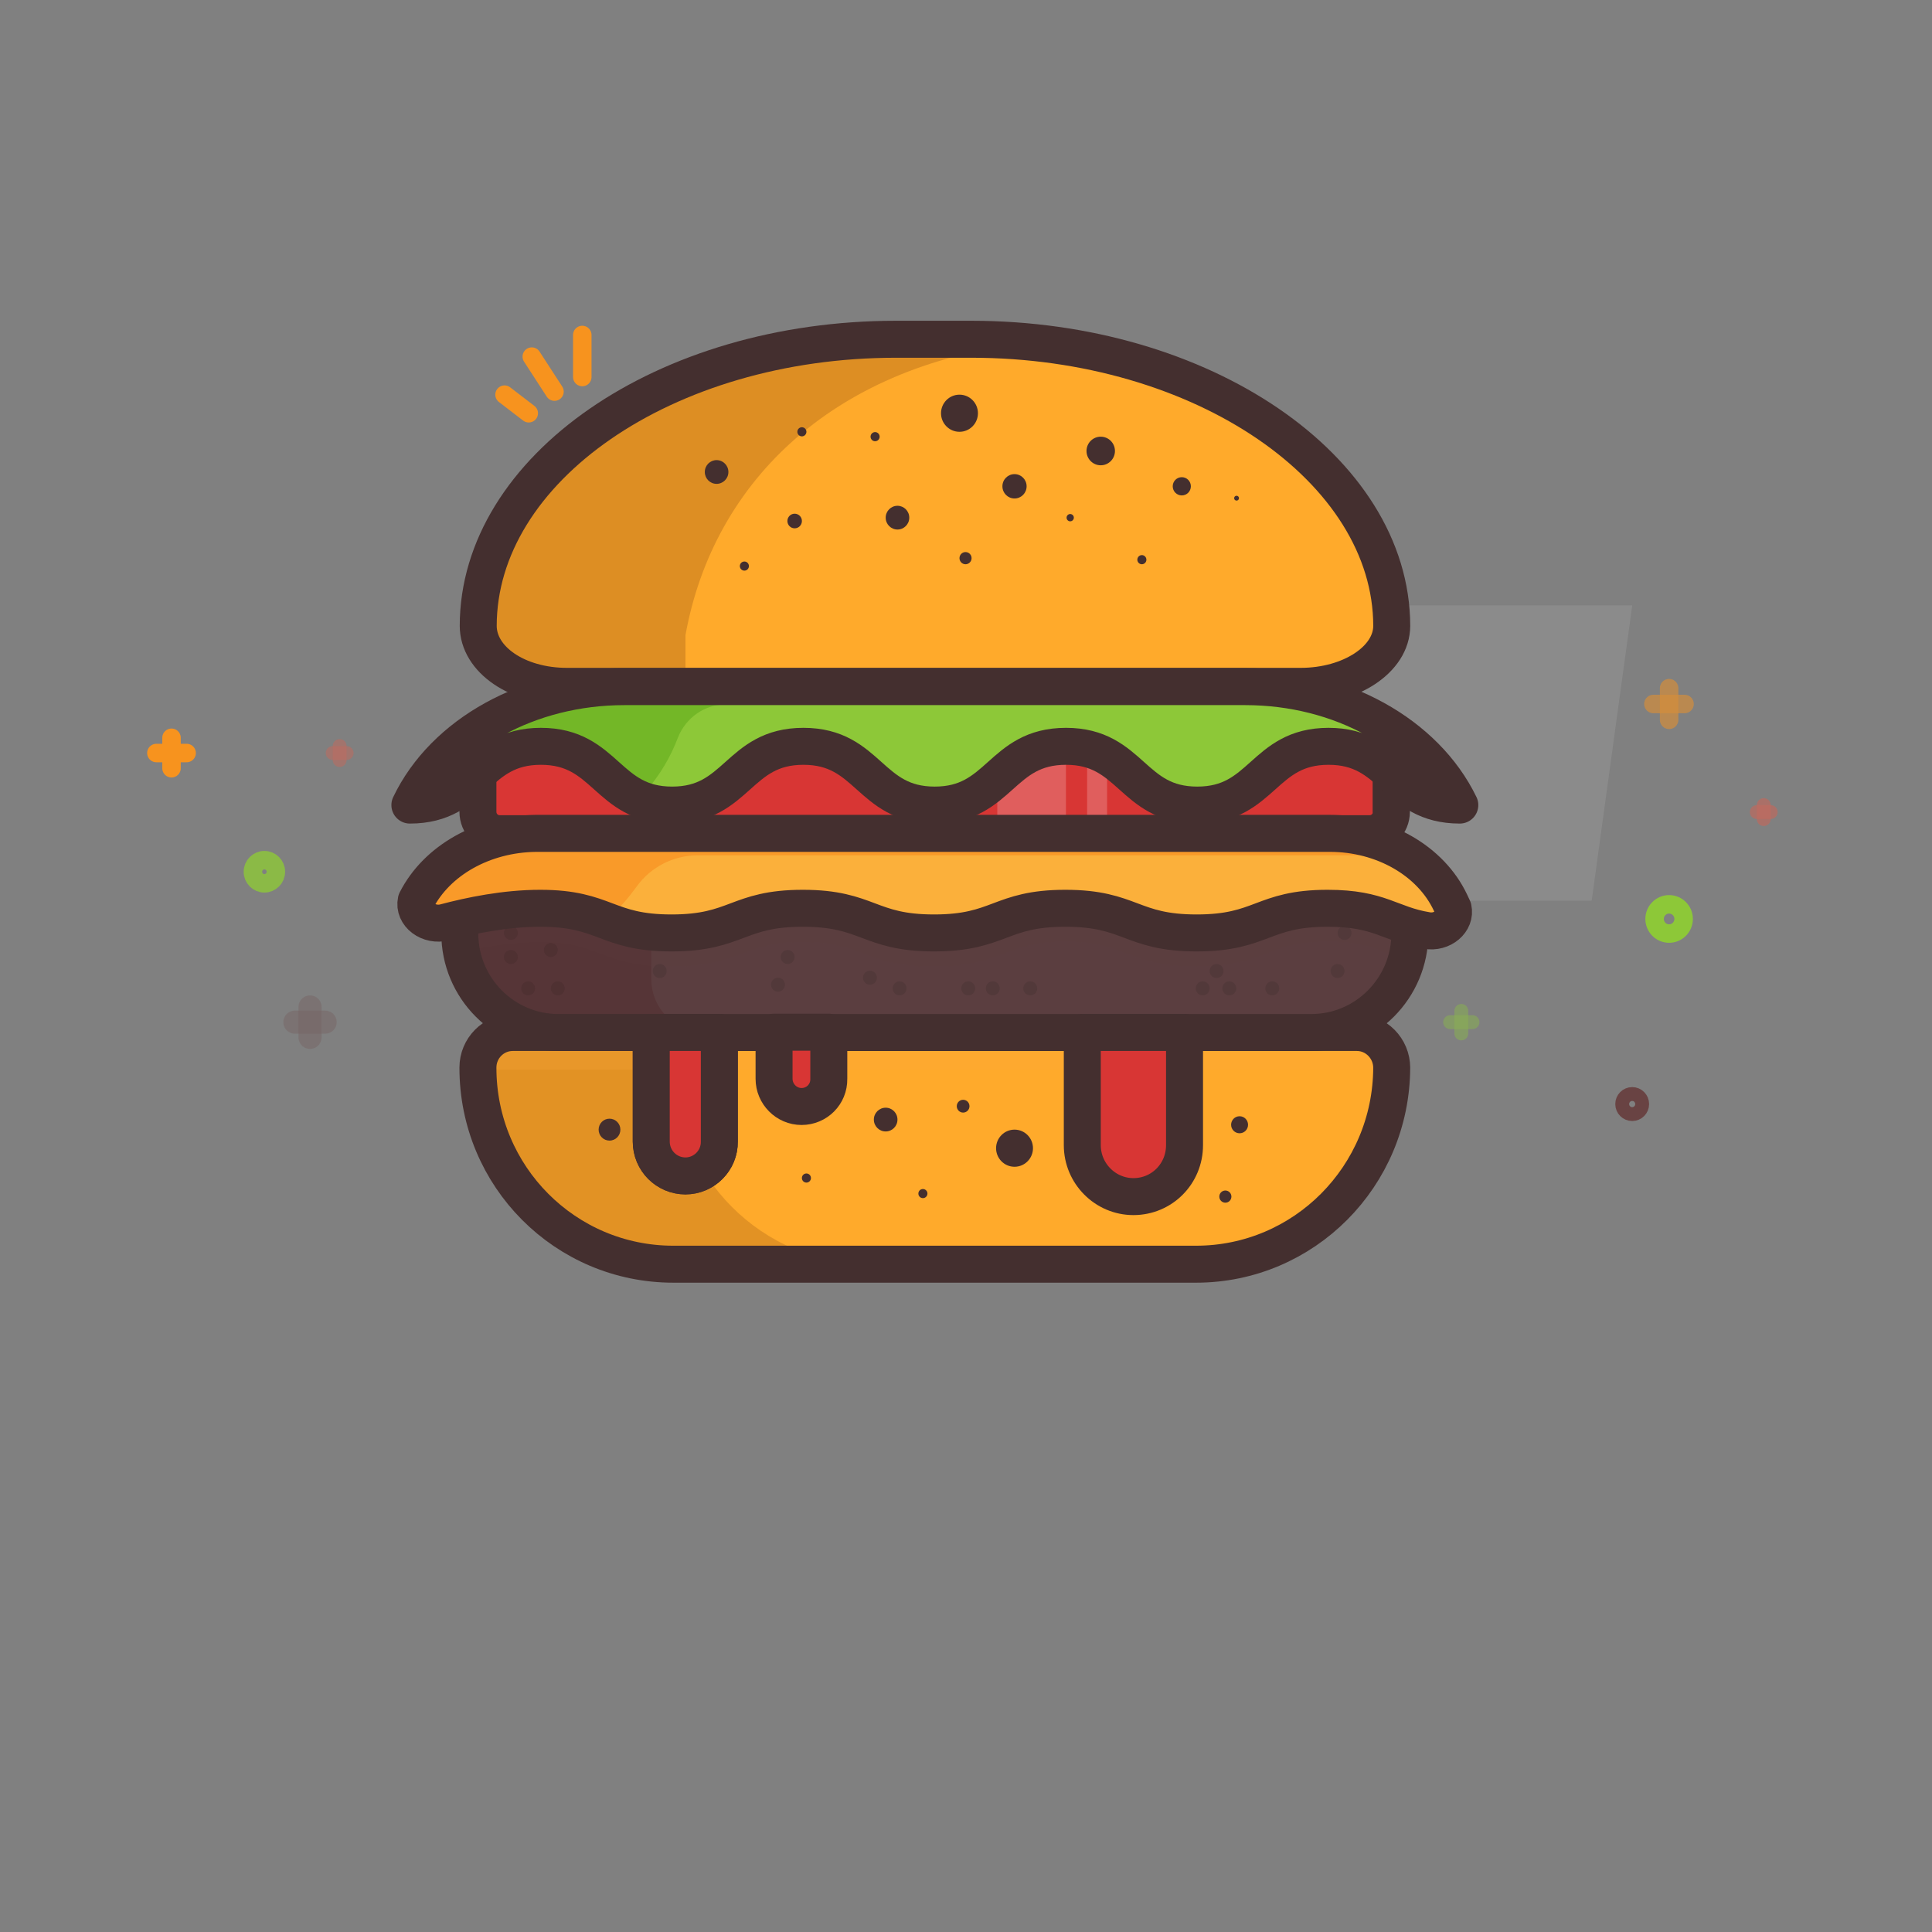 <svg width="72" height="72" viewBox="0 0 72 72" fill="none" xmlns="http://www.w3.org/2000/svg">
<rect x="0" y="0" width="72" height="72" fill="#808080" stroke="none"/>
<g opacity="0.6">
<path opacity="0.15" d="M59.318 33.566L60.829 22.56H38.34L39.85 33.566H59.318Z" fill="white"/>
</g>
<g opacity="0.6">
<path opacity="0.6" d="M12.399 28.063H12.918" stroke="#DF5E4C" stroke-width="0.517" stroke-miterlimit="10" stroke-linecap="round" stroke-linejoin="round"/>
<path opacity="0.6" d="M12.658 27.802V28.324" stroke="#DF5E4C" stroke-width="0.517" stroke-miterlimit="10" stroke-linecap="round" stroke-linejoin="round"/>
</g>
<g opacity="0.67">
<path opacity="0.67" d="M65.471 30.264H65.989" stroke="#DF5E4C" stroke-width="0.517" stroke-miterlimit="10" stroke-linecap="round" stroke-linejoin="round"/>
<path opacity="0.67" d="M65.73 30.003V30.525" stroke="#DF5E4C" stroke-width="0.517" stroke-miterlimit="10" stroke-linecap="round" stroke-linejoin="round"/>
</g>
<path d="M6.955 28.063H5.828" stroke="#F7931E" stroke-width="0.689" stroke-miterlimit="10" stroke-linecap="round" stroke-linejoin="round"/>
<path d="M6.392 27.495V28.63" stroke="#F7931E" stroke-width="0.689" stroke-miterlimit="10" stroke-linecap="round" stroke-linejoin="round"/>
<g opacity="0.7">
<path opacity="0.7" d="M62.778 26.236H61.617" stroke="#F7931E" stroke-width="0.689" stroke-miterlimit="10" stroke-linecap="round" stroke-linejoin="round"/>
<path opacity="0.7" d="M62.203 25.646V26.826" stroke="#F7931E" stroke-width="0.689" stroke-miterlimit="10" stroke-linecap="round" stroke-linejoin="round"/>
</g>
<g opacity="0.4">
<path opacity="0.4" d="M10.99 38.093H12.117" stroke="#622F2F" stroke-width="0.861" stroke-miterlimit="10" stroke-linecap="round" stroke-linejoin="round"/>
<path opacity="0.4" d="M11.554 37.526V38.66" stroke="#622F2F" stroke-width="0.861" stroke-miterlimit="10" stroke-linecap="round" stroke-linejoin="round"/>
</g>
<g opacity="0.6">
<path opacity="0.6" d="M54.042 38.093H54.876" stroke="#8DC838" stroke-width="0.517" stroke-miterlimit="10" stroke-linecap="round"/>
<path opacity="0.6" d="M54.459 37.673V38.513" stroke="#8DC838" stroke-width="0.517" stroke-miterlimit="10" stroke-linecap="round"/>
</g>
<path d="M62.203 34.791C62.502 34.791 62.744 34.547 62.744 34.246C62.744 33.946 62.502 33.702 62.203 33.702C61.904 33.702 61.662 33.946 61.662 34.246C61.662 34.547 61.904 34.791 62.203 34.791Z" stroke="#8DC838" stroke-width="0.689" stroke-miterlimit="10"/>
<path opacity="0.8" d="M9.853 32.919C10.09 32.919 10.281 32.726 10.281 32.488C10.281 32.249 10.09 32.056 9.853 32.056C9.617 32.056 9.425 32.249 9.425 32.488C9.425 32.726 9.617 32.919 9.853 32.919Z" stroke="#8DC838" stroke-width="0.689" stroke-miterlimit="10"/>
<path opacity="0.74" d="M60.827 41.519C61.033 41.519 61.199 41.352 61.199 41.145C61.199 40.938 61.033 40.771 60.827 40.771C60.622 40.771 60.455 40.938 60.455 41.145C60.455 41.352 60.622 41.519 60.827 41.519Z" stroke="#622F2F" stroke-width="0.517" stroke-miterlimit="10" stroke-linecap="round" stroke-linejoin="round"/>
<path d="M44.572 47.113H25.093C21.068 47.113 17.811 43.845 17.811 39.795V39.783C17.811 39.069 18.386 38.478 19.107 38.478H50.569C51.279 38.478 51.865 39.069 51.865 39.795V39.783C51.854 43.834 48.596 47.113 44.572 47.113Z" fill="#FFAA2B"/>
<g opacity="0.25">
<path opacity="0.62" d="M25.139 39.795C25.139 39.069 25.714 38.478 26.435 38.478H19.108C18.398 38.478 17.811 39.069 17.811 39.783V39.795C17.811 43.845 21.069 47.113 25.094 47.113H32.421C28.397 47.113 25.139 43.845 25.139 39.795Z" fill="#491200"/>
<path opacity="0.25" d="M17.834 39.863H51.821C51.697 39.182 51.179 38.66 50.559 38.66H19.108C18.488 38.649 17.969 39.171 17.834 39.863Z" fill="#EAA772"/>
</g>
<path d="M44.572 47.113H25.093C21.068 47.113 17.811 43.845 17.811 39.795V39.783C17.811 39.069 18.386 38.478 19.107 38.478H50.569C51.279 38.478 51.865 39.069 51.865 39.795V39.783C51.854 43.834 48.596 47.113 44.572 47.113Z" stroke="#442F2F" stroke-width="1.378" stroke-miterlimit="10" stroke-linecap="round" stroke-linejoin="round"/>
<path d="M36.197 12.643H33.39C24.766 12.643 17.822 17.488 17.822 23.331V23.32C17.822 24.579 19.276 25.578 21.125 25.578H48.473C50.322 25.578 51.866 24.579 51.866 23.32C51.855 17.488 44.82 12.643 36.197 12.643Z" fill="#EAA772"/>
<path d="M36.197 12.643H33.39C24.766 12.643 17.822 17.488 17.822 23.331V23.32C17.822 24.579 19.276 25.578 21.125 25.578H48.473C50.322 25.578 51.866 24.579 51.866 23.32C51.855 17.488 44.82 12.643 36.197 12.643Z" fill="#FFAA2B"/>
<g opacity="0.3">
<path opacity="0.62" d="M38.486 12.768C37.742 12.688 36.975 12.654 36.186 12.654H33.379C24.756 12.654 17.811 17.499 17.811 23.343C17.811 24.591 19.266 25.589 21.114 25.589H25.545V23.672C26.593 17.862 31.192 13.517 38.486 12.768Z" fill="#491200"/>
</g>
<path d="M36.197 12.643H33.39C24.766 12.643 17.822 17.488 17.822 23.331V23.32C17.822 24.579 19.276 25.578 21.125 25.578H48.473C50.322 25.578 51.866 24.579 51.866 23.32C51.855 17.488 44.82 12.643 36.197 12.643Z" stroke="#442F2F" stroke-width="1.378" stroke-miterlimit="10" stroke-linecap="round" stroke-linejoin="round"/>
<path d="M52.542 34.78C52.542 36.822 50.897 38.479 48.867 38.479H20.81C18.781 38.479 17.135 36.822 17.135 34.78C17.135 32.737 18.781 31.081 20.81 31.081H48.867C50.897 31.081 52.542 32.737 52.542 34.78Z" fill="#5B3E40"/>
<g opacity="0.6">
<path opacity="0.6" d="M19.04 35.926C19.183 35.926 19.299 35.809 19.299 35.665C19.299 35.521 19.183 35.404 19.04 35.404C18.896 35.404 18.78 35.521 18.78 35.665C18.78 35.809 18.896 35.926 19.04 35.926Z" fill="#442F2F"/>
<path opacity="0.6" d="M20.787 37.094C20.93 37.094 21.046 36.978 21.046 36.834C21.046 36.689 20.93 36.572 20.787 36.572C20.643 36.572 20.527 36.689 20.527 36.834C20.527 36.978 20.643 37.094 20.787 37.094Z" fill="#442F2F"/>
<path opacity="0.6" d="M19.682 37.094C19.825 37.094 19.941 36.978 19.941 36.834C19.941 36.689 19.825 36.572 19.682 36.572C19.539 36.572 19.423 36.689 19.423 36.834C19.423 36.978 19.539 37.094 19.682 37.094Z" fill="#442F2F"/>
<path opacity="0.6" d="M19.04 35.029C19.183 35.029 19.299 34.913 19.299 34.768C19.299 34.624 19.183 34.507 19.04 34.507C18.896 34.507 18.78 34.624 18.78 34.768C18.78 34.913 18.896 35.029 19.04 35.029Z" fill="#442F2F"/>
<path opacity="0.6" d="M20.528 35.665C20.671 35.665 20.787 35.548 20.787 35.404C20.787 35.26 20.671 35.143 20.528 35.143C20.385 35.143 20.269 35.26 20.269 35.404C20.269 35.548 20.385 35.665 20.528 35.665Z" fill="#442F2F"/>
<path opacity="0.6" d="M24.585 36.448C24.729 36.448 24.845 36.331 24.845 36.187C24.845 36.042 24.729 35.926 24.585 35.926C24.442 35.926 24.326 36.042 24.326 36.187C24.326 36.331 24.442 36.448 24.585 36.448Z" fill="#442F2F"/>
<path opacity="0.6" d="M29.354 35.926C29.497 35.926 29.613 35.809 29.613 35.665C29.613 35.521 29.497 35.404 29.354 35.404C29.211 35.404 29.095 35.521 29.095 35.665C29.095 35.809 29.211 35.926 29.354 35.926Z" fill="#442F2F"/>
<path opacity="0.6" d="M47.414 37.094C47.557 37.094 47.673 36.978 47.673 36.834C47.673 36.689 47.557 36.572 47.414 36.572C47.27 36.572 47.154 36.689 47.154 36.834C47.154 36.978 47.27 37.094 47.414 37.094Z" fill="#442F2F"/>
<path opacity="0.6" d="M45.813 37.094C45.956 37.094 46.072 36.978 46.072 36.834C46.072 36.689 45.956 36.572 45.813 36.572C45.67 36.572 45.554 36.689 45.554 36.834C45.554 36.978 45.67 37.094 45.813 37.094Z" fill="#442F2F"/>
<path opacity="0.6" d="M44.821 37.094C44.964 37.094 45.08 36.978 45.08 36.834C45.08 36.689 44.964 36.572 44.821 36.572C44.678 36.572 44.562 36.689 44.562 36.834C44.562 36.978 44.678 37.094 44.821 37.094Z" fill="#442F2F"/>
<path opacity="0.6" d="M45.338 36.448C45.481 36.448 45.598 36.331 45.598 36.187C45.598 36.042 45.481 35.926 45.338 35.926C45.195 35.926 45.079 36.042 45.079 36.187C45.079 36.331 45.195 36.448 45.338 36.448Z" fill="#442F2F"/>
<path opacity="0.6" d="M50.108 35.029C50.251 35.029 50.367 34.913 50.367 34.768C50.367 34.624 50.251 34.507 50.108 34.507C49.965 34.507 49.849 34.624 49.849 34.768C49.849 34.913 49.965 35.029 50.108 35.029Z" fill="#442F2F"/>
<path opacity="0.6" d="M49.848 36.448C49.991 36.448 50.107 36.331 50.107 36.187C50.107 36.042 49.991 35.926 49.848 35.926C49.705 35.926 49.589 36.042 49.589 36.187C49.589 36.331 49.705 36.448 49.848 36.448Z" fill="#442F2F"/>
<path opacity="0.6" d="M47.672 34.768C47.816 34.768 47.932 34.652 47.932 34.508C47.932 34.363 47.816 34.246 47.672 34.246C47.529 34.246 47.413 34.363 47.413 34.508C47.413 34.652 47.529 34.768 47.672 34.768Z" fill="#442F2F"/>
<path opacity="0.6" d="M38.395 37.094C38.538 37.094 38.654 36.978 38.654 36.834C38.654 36.689 38.538 36.572 38.395 36.572C38.252 36.572 38.136 36.689 38.136 36.834C38.136 36.978 38.252 37.094 38.395 37.094Z" fill="#442F2F"/>
<path opacity="0.6" d="M36.084 37.094C36.227 37.094 36.343 36.978 36.343 36.834C36.343 36.689 36.227 36.572 36.084 36.572C35.94 36.572 35.824 36.689 35.824 36.834C35.824 36.978 35.94 37.094 36.084 37.094Z" fill="#442F2F"/>
<path opacity="0.6" d="M36.998 37.094C37.141 37.094 37.257 36.978 37.257 36.834C37.257 36.689 37.141 36.572 36.998 36.572C36.854 36.572 36.738 36.689 36.738 36.834C36.738 36.978 36.854 37.094 36.998 37.094Z" fill="#442F2F"/>
<path opacity="0.6" d="M33.525 37.094C33.668 37.094 33.784 36.978 33.784 36.834C33.784 36.689 33.668 36.572 33.525 36.572C33.382 36.572 33.266 36.689 33.266 36.834C33.266 36.978 33.382 37.094 33.525 37.094Z" fill="#442F2F"/>
<path opacity="0.6" d="M32.42 36.697C32.564 36.697 32.68 36.58 32.68 36.436C32.68 36.292 32.564 36.175 32.42 36.175C32.277 36.175 32.161 36.292 32.161 36.436C32.161 36.58 32.277 36.697 32.42 36.697Z" fill="#442F2F"/>
<path opacity="0.6" d="M28.994 36.958C29.137 36.958 29.253 36.841 29.253 36.697C29.253 36.553 29.137 36.436 28.994 36.436C28.851 36.436 28.734 36.553 28.734 36.697C28.734 36.841 28.851 36.958 28.994 36.958Z" fill="#442F2F"/>
</g>
<g opacity="0.15">
<path d="M24.271 36.482V33.078C24.271 31.977 25.162 31.081 26.255 31.081H20.799C18.77 31.081 17.124 32.737 17.124 34.78C17.124 36.822 18.77 38.479 20.799 38.479H26.266C25.162 38.479 24.271 37.582 24.271 36.482Z" fill="#3E0004"/>
<path opacity="0.15" d="M48.857 31.648H20.811C18.782 31.648 17.136 33.305 17.136 35.347C17.136 35.404 17.136 35.449 17.136 35.506C17.959 35.302 19.052 35.109 20.134 35.109C21.239 35.109 21.746 35.302 22.344 35.529C22.975 35.767 23.685 36.028 25.027 36.028C26.368 36.028 27.078 35.755 27.71 35.529C28.307 35.302 28.814 35.109 29.919 35.109C31.024 35.109 31.531 35.302 32.129 35.529C32.76 35.767 33.47 36.028 34.811 36.028C36.153 36.028 36.863 35.755 37.494 35.517C38.092 35.29 38.599 35.097 39.704 35.097C40.809 35.097 41.316 35.29 41.913 35.517C42.544 35.755 43.255 36.028 44.596 36.028C45.938 36.028 46.648 35.755 47.279 35.517C47.877 35.29 48.384 35.097 49.489 35.097C50.582 35.097 51.089 35.29 51.675 35.517C51.923 35.608 52.205 35.721 52.532 35.801C52.555 35.653 52.566 35.495 52.566 35.336C52.543 33.305 50.898 31.648 48.857 31.648Z" fill="#5B3E40"/>
</g>
<path d="M52.542 34.78C52.542 36.822 50.897 38.479 48.867 38.479H20.81C18.781 38.479 17.135 36.822 17.135 34.78C17.135 32.737 18.781 31.081 20.81 31.081H48.867C50.897 31.081 52.542 32.737 52.542 34.78Z" stroke="#442F2F" stroke-width="1.378" stroke-miterlimit="10" stroke-linecap="round" stroke-linejoin="round"/>
<path d="M51.854 30.252C51.854 30.706 51.493 31.069 51.042 31.069H18.622C18.171 31.069 17.811 30.706 17.811 30.252V28.335C17.811 27.881 18.171 27.518 18.622 27.518H51.031C51.482 27.518 51.843 27.881 51.843 28.335V30.252H51.854Z" fill="#D83634"/>
<path d="M51.854 30.252C51.854 30.706 51.493 31.069 51.042 31.069H18.622C18.171 31.069 17.811 30.706 17.811 30.252V28.335C17.811 27.881 18.171 27.518 18.622 27.518H51.031C51.482 27.518 51.843 27.881 51.843 28.335V30.252H51.854Z" fill="#D83634"/>
<path opacity="0.3" d="M23.999 30.252V28.335C23.999 27.881 24.36 27.518 24.811 27.518H18.622C18.171 27.518 17.811 27.881 17.811 28.335V30.252C17.811 30.706 18.171 31.069 18.622 31.069H24.811C24.36 31.081 23.999 30.706 23.999 30.252Z" fill="#D83634"/>
<path opacity="0.2" d="M39.725 27.507H37.166V31.069H39.725V27.507Z" fill="white"/>
<path opacity="0.2" d="M41.258 27.507H40.514V31.069H41.258V27.507Z" fill="white"/>
<path d="M51.854 30.252C51.854 30.706 51.493 31.069 51.042 31.069H18.622C18.171 31.069 17.811 30.706 17.811 30.252V28.335C17.811 27.881 18.171 27.518 18.622 27.518H51.031C51.482 27.518 51.843 27.881 51.843 28.335V30.252H51.854Z" stroke="#442F2F" stroke-width="1.378" stroke-miterlimit="10" stroke-linecap="round" stroke-linejoin="round"/>
<path d="M15.275 30.003C16.549 27.336 19.728 25.589 23.268 25.589H46.411C49.95 25.589 53.118 27.348 54.403 30.003C51.957 30.003 51.957 27.813 49.511 27.813C47.065 27.813 47.065 30.003 44.618 30.003C42.172 30.003 42.172 27.813 39.726 27.813C37.28 27.813 37.28 30.003 34.834 30.003C32.387 30.003 32.387 27.813 29.941 27.813C27.495 27.813 27.495 30.003 25.049 30.003C22.603 30.003 22.603 27.813 20.157 27.813C17.71 27.813 17.722 30.003 15.275 30.003Z" fill="#8DC838"/>
<path d="M49.949 26.236C48.596 25.544 48.078 25.578 46.398 25.578H25.701H25.138H23.255C19.715 25.578 16.548 27.336 15.263 29.991C17.709 29.991 17.709 27.802 20.155 27.802C21.722 27.802 22.973 29.118 23.819 29.765L24.089 29.458C24.596 28.88 24.991 28.21 25.262 27.495C25.555 26.746 26.265 26.247 27.065 26.247L49.949 26.236Z" fill="#73B727"/>
<path d="M15.275 30.003C16.549 27.336 19.728 25.589 23.268 25.589H46.411C49.95 25.589 53.118 27.348 54.403 30.003C51.957 30.003 51.957 27.813 49.511 27.813C47.065 27.813 47.065 30.003 44.618 30.003C42.172 30.003 42.172 27.813 39.726 27.813C37.28 27.813 37.28 30.003 34.834 30.003C32.387 30.003 32.387 27.813 29.941 27.813C27.495 27.813 27.495 30.003 25.049 30.003C22.603 30.003 22.603 27.813 20.157 27.813C17.71 27.813 17.722 30.003 15.275 30.003Z" stroke="#442F2F" stroke-width="1.378" stroke-miterlimit="10" stroke-linecap="round" stroke-linejoin="round"/>
<path d="M15.511 33.566C15.398 34.087 15.985 34.53 16.582 34.371C17.518 34.122 18.825 33.849 20.133 33.849C22.579 33.849 22.579 34.768 25.025 34.768C27.471 34.768 27.471 33.849 29.918 33.849C32.364 33.849 32.364 34.768 34.81 34.768C37.256 34.768 37.256 33.849 39.702 33.849C42.148 33.849 42.148 34.768 44.595 34.768C47.041 34.768 47.041 33.849 49.476 33.849C51.449 33.849 51.798 34.451 53.173 34.678C53.748 34.78 54.267 34.337 54.154 33.849L54.053 33.634C53.32 32.079 51.539 31.058 49.566 31.058H19.964C18.025 31.081 16.278 32.056 15.511 33.566Z" fill="#FBB03B"/>
<path d="M52.418 31.875C51.606 31.376 50.614 31.081 49.555 31.081H25.645H24.811H24.09H19.964C18.025 31.081 16.266 32.056 15.511 33.577C15.398 34.099 15.985 34.541 16.582 34.383C17.518 34.133 18.825 33.861 20.133 33.861C21.328 33.861 21.936 34.076 22.534 34.303L22.759 34.122C23.075 33.872 23.436 33.441 23.74 33.021C24.27 32.295 25.116 31.875 26.006 31.875H52.418Z" fill="#F99A29"/>
<path d="M15.511 33.566C15.398 34.087 15.985 34.53 16.582 34.371C17.518 34.122 18.825 33.849 20.133 33.849C22.579 33.849 22.579 34.768 25.025 34.768C27.471 34.768 27.471 33.849 29.918 33.849C32.364 33.849 32.364 34.768 34.81 34.768C37.256 34.768 37.256 33.849 39.702 33.849C42.148 33.849 42.148 34.768 44.595 34.768C47.041 34.768 47.041 33.849 49.476 33.849C51.449 33.849 51.798 34.451 53.173 34.678C53.748 34.78 54.267 34.337 54.154 33.849L54.053 33.634C53.32 32.079 51.539 31.058 49.566 31.058H19.964C18.025 31.081 16.278 32.056 15.511 33.566Z" stroke="#442F2F" stroke-width="1.378" stroke-miterlimit="10" stroke-linecap="round" stroke-linejoin="round"/>
<path d="M25.544 43.823C24.845 43.823 24.27 43.255 24.27 42.541V38.478H26.807V42.541C26.818 43.244 26.243 43.823 25.544 43.823Z" stroke="#442F2F" stroke-width="1.378" stroke-miterlimit="10" stroke-linecap="round" stroke-linejoin="round"/>
<path d="M25.544 43.823C24.845 43.823 24.27 43.255 24.27 42.541V38.478H26.807V42.541C26.818 43.244 26.243 43.823 25.544 43.823Z" fill="#D83634"/>
<path d="M29.872 41.236C29.309 41.236 28.847 40.771 28.847 40.203V38.467H30.887V40.203C30.898 40.782 30.436 41.236 29.872 41.236Z" fill="#D83634"/>
<path d="M29.872 41.236C29.309 41.236 28.847 40.771 28.847 40.203V38.467H30.887V40.203C30.898 40.782 30.436 41.236 29.872 41.236Z" stroke="#442F2F" stroke-width="1.378" stroke-miterlimit="10" stroke-linecap="round" stroke-linejoin="round"/>
<path d="M25.544 43.823C24.845 43.823 24.27 43.255 24.27 42.541V38.478H26.807V42.541C26.818 43.244 26.243 43.823 25.544 43.823Z" stroke="#442F2F" stroke-width="1.378" stroke-miterlimit="10" stroke-linecap="round" stroke-linejoin="round"/>
<path d="M42.239 44.594C41.191 44.594 40.334 43.732 40.334 42.677V38.478H44.144V42.677C44.144 43.743 43.299 44.594 42.239 44.594Z" fill="#D83634"/>
<path d="M42.239 44.594C41.191 44.594 40.334 43.732 40.334 42.677V38.478H44.144V42.677C44.144 43.743 43.299 44.594 42.239 44.594Z" stroke="#442F2F" stroke-width="1.378" stroke-miterlimit="10" stroke-linecap="round" stroke-linejoin="round"/>
<path d="M22.714 42.507C22.939 42.507 23.12 42.324 23.12 42.098C23.12 41.873 22.939 41.69 22.714 41.69C22.49 41.69 22.309 41.873 22.309 42.098C22.309 42.324 22.49 42.507 22.714 42.507Z" fill="#442F2F"/>
<path d="M45.666 44.821C45.79 44.821 45.891 44.72 45.891 44.594C45.891 44.469 45.79 44.367 45.666 44.367C45.541 44.367 45.44 44.469 45.44 44.594C45.44 44.72 45.541 44.821 45.666 44.821Z" fill="#442F2F"/>
<path d="M34.394 44.651C34.487 44.651 34.563 44.575 34.563 44.481C34.563 44.387 34.487 44.311 34.394 44.311C34.3 44.311 34.225 44.387 34.225 44.481C34.225 44.575 34.3 44.651 34.394 44.651Z" fill="#442F2F"/>
<path d="M33.006 42.166C33.249 42.166 33.446 41.968 33.446 41.724C33.446 41.479 33.249 41.281 33.006 41.281C32.763 41.281 32.566 41.479 32.566 41.724C32.566 41.968 32.763 42.166 33.006 42.166Z" fill="#442F2F"/>
<path d="M30.053 44.072C30.146 44.072 30.222 43.996 30.222 43.902C30.222 43.808 30.146 43.732 30.053 43.732C29.959 43.732 29.884 43.808 29.884 43.902C29.884 43.996 29.959 44.072 30.053 44.072Z" fill="#442F2F"/>
<path d="M37.809 43.482C38.188 43.482 38.496 43.172 38.496 42.79C38.496 42.408 38.188 42.098 37.809 42.098C37.429 42.098 37.121 42.408 37.121 42.79C37.121 43.172 37.429 43.482 37.809 43.482Z" fill="#442F2F"/>
<path d="M46.196 42.234C46.37 42.234 46.511 42.092 46.511 41.917C46.511 41.741 46.37 41.599 46.196 41.599C46.021 41.599 45.88 41.741 45.88 41.917C45.88 42.092 46.021 42.234 46.196 42.234Z" fill="#442F2F"/>
<path d="M35.893 41.463C36.024 41.463 36.13 41.356 36.13 41.224C36.13 41.093 36.024 40.986 35.893 40.986C35.762 40.986 35.656 41.093 35.656 41.224C35.656 41.356 35.762 41.463 35.893 41.463Z" fill="#442F2F"/>
<path d="M26.705 18.032C26.948 18.032 27.145 17.834 27.145 17.59C27.145 17.345 26.948 17.147 26.705 17.147C26.462 17.147 26.266 17.345 26.266 17.59C26.266 17.834 26.462 18.032 26.705 18.032Z" fill="#442F2F"/>
<path d="M33.447 19.734C33.689 19.734 33.886 19.536 33.886 19.292C33.886 19.047 33.689 18.849 33.447 18.849C33.204 18.849 33.007 19.047 33.007 19.292C33.007 19.536 33.204 19.734 33.447 19.734Z" fill="#442F2F"/>
<path d="M35.982 21.028C36.107 21.028 36.208 20.926 36.208 20.801C36.208 20.675 36.107 20.574 35.982 20.574C35.858 20.574 35.757 20.675 35.757 20.801C35.757 20.926 35.858 21.028 35.982 21.028Z" fill="#442F2F"/>
<path d="M44.042 18.463C44.229 18.463 44.38 18.311 44.38 18.123C44.38 17.935 44.229 17.783 44.042 17.783C43.855 17.783 43.704 17.935 43.704 18.123C43.704 18.311 43.855 18.463 44.042 18.463Z" fill="#442F2F"/>
<path d="M35.757 16.092C36.137 16.092 36.445 15.782 36.445 15.4C36.445 15.018 36.137 14.708 35.757 14.708C35.377 14.708 35.069 15.018 35.069 15.4C35.069 15.782 35.377 16.092 35.757 16.092Z" fill="#442F2F"/>
<path d="M41.021 17.34C41.314 17.34 41.551 17.101 41.551 16.807C41.551 16.512 41.314 16.274 41.021 16.274C40.728 16.274 40.491 16.512 40.491 16.807C40.491 17.101 40.728 17.34 41.021 17.34Z" fill="#442F2F"/>
<path d="M29.614 19.689C29.764 19.689 29.885 19.567 29.885 19.416C29.885 19.266 29.764 19.144 29.614 19.144C29.465 19.144 29.344 19.266 29.344 19.416C29.344 19.567 29.465 19.689 29.614 19.689Z" fill="#442F2F"/>
<path d="M37.808 18.577C38.057 18.577 38.259 18.374 38.259 18.123C38.259 17.872 38.057 17.669 37.808 17.669C37.559 17.669 37.357 17.872 37.357 18.123C37.357 18.374 37.559 18.577 37.808 18.577Z" fill="#442F2F"/>
<path d="M32.612 16.444C32.706 16.444 32.782 16.368 32.782 16.274C32.782 16.18 32.706 16.103 32.612 16.103C32.519 16.103 32.443 16.18 32.443 16.274C32.443 16.368 32.519 16.444 32.612 16.444Z" fill="#442F2F"/>
<path d="M27.741 21.266C27.835 21.266 27.91 21.19 27.91 21.096C27.91 21.002 27.835 20.926 27.741 20.926C27.648 20.926 27.572 21.002 27.572 21.096C27.572 21.19 27.648 21.266 27.741 21.266Z" fill="#442F2F"/>
<path d="M46.083 18.656C46.133 18.656 46.173 18.616 46.173 18.566C46.173 18.515 46.133 18.475 46.083 18.475C46.033 18.475 45.993 18.515 45.993 18.566C45.993 18.616 46.033 18.656 46.083 18.656Z" fill="#442F2F"/>
<path d="M29.884 16.262C29.977 16.262 30.053 16.186 30.053 16.092C30.053 15.998 29.977 15.922 29.884 15.922C29.791 15.922 29.715 15.998 29.715 16.092C29.715 16.186 29.791 16.262 29.884 16.262Z" fill="#442F2F"/>
<path d="M42.554 21.028C42.647 21.028 42.723 20.952 42.723 20.858C42.723 20.764 42.647 20.687 42.554 20.687C42.461 20.687 42.385 20.764 42.385 20.858C42.385 20.952 42.461 21.028 42.554 21.028Z" fill="#442F2F"/>
<path d="M39.883 19.428C39.958 19.428 40.019 19.367 40.019 19.292C40.019 19.217 39.958 19.156 39.883 19.156C39.809 19.156 39.748 19.217 39.748 19.292C39.748 19.367 39.809 19.428 39.883 19.428Z" fill="#442F2F"/>
<path d="M18.803 14.708L19.705 15.4" stroke="#F7931E" stroke-width="0.689" stroke-miterlimit="10" stroke-linecap="round" stroke-linejoin="round"/>
<path d="M19.818 13.29L20.664 14.594" stroke="#F7931E" stroke-width="0.689" stroke-miterlimit="10" stroke-linecap="round" stroke-linejoin="round"/>
<path d="M21.7 12.484V14.05" stroke="#F7931E" stroke-width="0.689" stroke-miterlimit="10" stroke-linecap="round" stroke-linejoin="round"/>
</svg>
